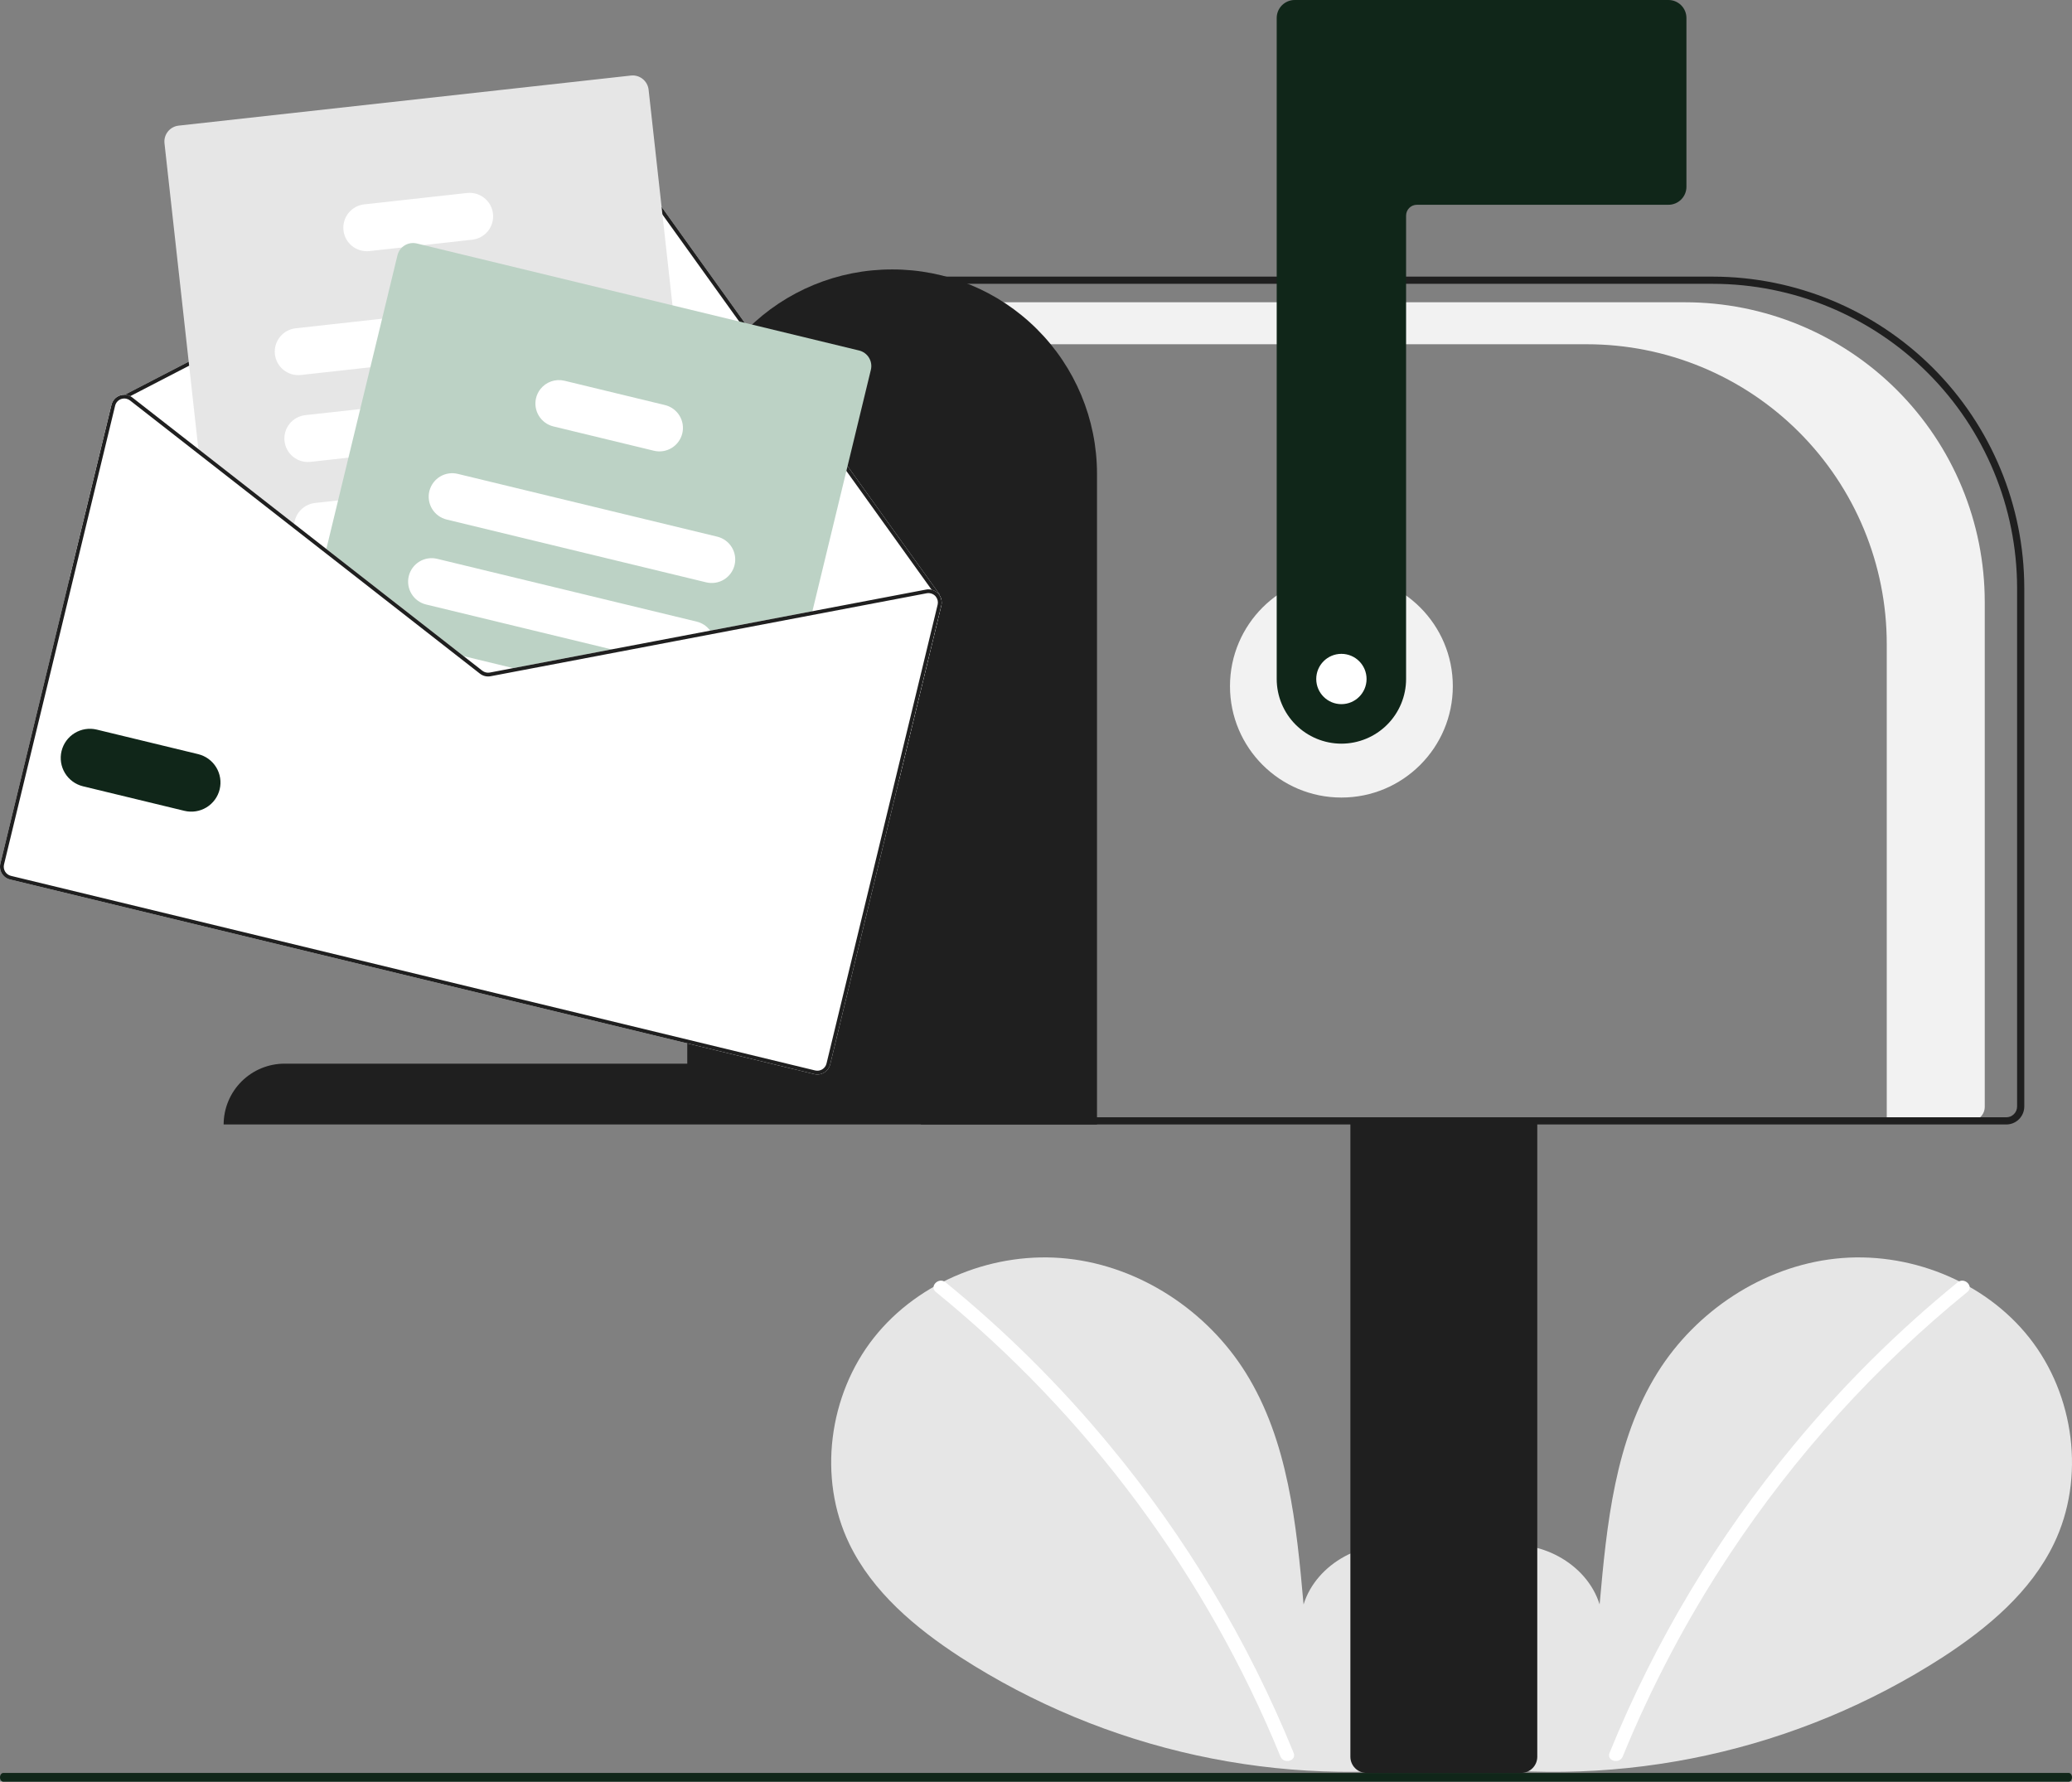 <svg width="471" height="405" viewBox="0 0 471 405" fill="none" xmlns="http://www.w3.org/2000/svg">
<rect x="0" y="0" width="471" height="405" fill="#808080" stroke="none"/>
<g clip-path="url(#clip0_1040_573)">
<path d="M332.582 398.795C325.021 392.409 320.429 382.321 321.633 372.5C322.837 362.679 330.297 353.651 339.974 351.566C349.65 349.48 360.681 355.253 363.62 364.701C365.237 346.486 367.101 327.507 376.79 311.995C385.563 297.949 400.759 287.899 417.227 286.101C433.695 284.303 451.034 291.094 461.305 304.086C471.576 317.078 474.091 335.966 466.897 350.882C461.598 361.87 451.835 370.047 441.606 376.7C408.553 398.017 368.91 406.685 329.971 401.111" fill="#E6E6E6"/>
<path d="M445.02 291.47C431.432 302.533 418.966 314.906 407.802 328.409C390.332 349.471 376.195 373.084 365.884 398.427C365.129 400.276 368.132 401.081 368.879 399.253C375.436 383.229 383.549 367.887 393.101 353.446C407.995 330.886 426.244 310.728 447.216 293.665C448.767 292.403 446.558 290.218 445.02 291.47Z" fill="white"/>
<path d="M327.36 398.795C334.921 392.409 339.513 382.321 338.309 372.5C337.105 362.679 329.645 353.651 319.968 351.566C310.292 349.48 299.261 355.253 296.322 364.701C294.705 346.486 292.841 327.507 283.152 311.995C274.379 297.949 259.183 287.899 242.715 286.101C226.247 284.303 208.908 291.094 198.637 304.086C188.366 317.078 185.851 335.966 193.045 350.882C198.344 361.87 208.107 370.047 218.336 376.7C251.389 398.017 291.032 406.685 329.971 401.111" fill="#E6E6E6"/>
<path d="M214.922 291.47C228.511 302.533 240.977 314.906 252.14 328.409C269.61 349.471 283.747 373.084 294.059 398.427C294.813 400.276 291.81 401.081 291.063 399.253C274.192 358.065 247.258 321.762 212.726 293.665C211.175 292.403 213.384 290.218 214.922 291.47Z" fill="white"/>
<path d="M304.923 181.289C290.935 181.289 279.596 169.955 279.596 155.974C279.596 141.993 290.935 130.659 304.923 130.659C318.91 130.659 330.25 141.993 330.25 155.974C330.25 169.955 318.91 181.289 304.923 181.289Z" fill="#F2F2F2"/>
<path d="M383.013 68.708H208.517V78.251H360.737C369.687 78.251 378.549 80.013 386.818 83.436C395.087 86.859 402.6 91.877 408.928 98.203C415.257 104.528 420.277 112.038 423.702 120.303C427.127 128.567 428.89 137.426 428.89 146.371V254.784H447.983C448.827 254.784 449.637 254.449 450.234 253.853C450.83 253.256 451.166 252.447 451.166 251.603V136.829C451.166 127.883 449.403 119.025 445.978 110.76C442.553 102.495 437.533 94.986 431.204 88.66C424.876 82.335 417.363 77.317 409.094 73.894C400.825 70.47 391.963 68.708 383.013 68.708Z" fill="#F2F2F2"/>
<path d="M349.449 399.325V254.376H306.965V399.325C306.967 400.3 307.354 401.234 308.043 401.922C308.733 402.611 309.667 402.999 310.642 403H345.773C346.748 402.999 347.682 402.611 348.371 401.922C349.061 401.234 349.448 400.3 349.449 399.325Z" fill="#1F1F1F"/>
<path d="M460.153 251.518V133.652C460.132 114.888 452.665 96.9 439.391 83.632C426.117 70.364 408.12 62.901 389.347 62.879H209.334V255.601H456.068C457.151 255.6 458.189 255.169 458.955 254.404C459.721 253.638 460.152 252.6 460.153 251.518ZM210.968 64.513H389.347C407.686 64.533 425.268 71.824 438.236 84.786C451.204 97.748 458.498 115.321 458.519 133.652V251.518C458.518 252.167 458.26 252.79 457.8 253.249C457.341 253.709 456.718 253.967 456.068 253.968H210.968V64.513Z" fill="#1F1F1F"/>
<path d="M304.923 169.04C308.822 169.035 312.56 167.485 315.317 164.729C318.074 161.974 319.625 158.238 319.629 154.34V48.997C319.63 48.347 319.888 47.725 320.348 47.265C320.807 46.806 321.43 46.548 322.08 46.547H379.27C380.353 46.546 381.391 46.115 382.157 45.35C382.923 44.584 383.354 43.547 383.355 42.464V4.083C383.354 3.001 382.923 1.963 382.157 1.197C381.391 0.432 380.353 0.001 379.27 0H294.302C293.219 0.001 292.181 0.432 291.415 1.197C290.649 1.963 290.218 3.001 290.217 4.083V154.34C290.221 158.238 291.772 161.974 294.529 164.729C297.286 167.485 301.024 169.035 304.923 169.04Z" fill="#102619"/>
<path d="M202.798 61.246C190.473 61.22 178.642 66.089 169.909 74.782C161.175 83.475 156.255 95.279 156.229 107.598V241.776H64.725C61.049 241.769 57.52 243.221 54.916 245.813C52.311 248.406 50.843 251.927 50.836 255.601H249.367V107.598C249.341 95.279 244.42 83.475 235.687 74.782C226.953 66.089 215.123 61.22 202.798 61.246Z" fill="#1F1F1F"/>
<path d="M213.973 137.655L204.33 177.47L15.7 131.828L25.343 92.013C25.459 91.526 25.697 91.077 26.034 90.706C26.37 90.336 26.795 90.056 27.269 89.894C27.619 89.771 27.988 89.715 28.359 89.73L137.395 33.3C138.034 32.974 138.769 32.887 139.466 33.054C140.164 33.222 140.778 33.633 141.199 34.214L193.749 107.459L213.559 135.08C213.595 135.128 213.62 135.184 213.633 135.243C213.645 135.302 213.645 135.362 213.632 135.421C214.035 136.092 214.158 136.895 213.973 137.655Z" fill="white"/>
<path d="M213.632 135.421C213.623 135.473 213.603 135.522 213.575 135.567C213.546 135.611 213.509 135.649 213.466 135.679C213.415 135.714 213.357 135.738 213.296 135.751C213.235 135.763 213.173 135.762 213.112 135.749C213.013 135.723 212.927 135.663 212.868 135.58L212.8 135.486L211.768 134.044L193.035 107.941L140.501 34.713C140.202 34.298 139.763 34.004 139.265 33.885C138.767 33.765 138.243 33.828 137.787 34.062L29.596 90.055L28.625 90.559C28.586 90.575 28.546 90.589 28.505 90.601C28.431 90.588 28.357 90.581 28.283 90.58C28.181 90.546 28.097 90.474 28.046 90.38C28.02 90.33 28.003 90.276 27.998 90.22C27.993 90.164 27.999 90.107 28.015 90.053C28.032 90 28.059 89.95 28.095 89.906C28.131 89.863 28.175 89.827 28.225 89.801L28.359 89.73L137.395 33.3C138.034 32.974 138.769 32.887 139.466 33.054C140.164 33.222 140.778 33.633 141.199 34.214L193.749 107.459L213.559 135.08C213.595 135.128 213.62 135.184 213.633 135.243C213.645 135.302 213.645 135.362 213.632 135.421Z" fill="#1F1F1F"/>
<path d="M156.98 139.481L152.782 139.947L121.619 143.397L100.961 145.683L99.74 145.819L73.962 125.693L72.975 124.923L66.886 120.17L45.224 103.261L45.094 102.073L37.39 32.567C37.285 31.61 37.564 30.651 38.165 29.899C38.767 29.147 39.643 28.664 40.6 28.557L143.424 17.172C144.382 17.067 145.341 17.346 146.094 17.947C146.846 18.549 147.329 19.424 147.437 20.38L152.87 69.408L155.884 96.59L158.58 120.907L159.83 132.2L160.195 135.471C160.299 136.429 160.019 137.388 159.416 138.14C158.814 138.892 157.938 139.374 156.98 139.481Z" fill="#E6E6E6"/>
<path d="M128.724 78.557L84.184 83.487L68.389 85.236C67.691 85.313 66.986 85.252 66.312 85.056C65.638 84.861 65.009 84.535 64.461 84.097C63.914 83.658 63.458 83.116 63.119 82.502C62.781 81.888 62.567 81.213 62.49 80.516C62.413 79.818 62.474 79.113 62.669 78.439C62.865 77.766 63.191 77.138 63.63 76.59C64.068 76.043 64.61 75.587 65.225 75.249C65.84 74.911 66.515 74.697 67.212 74.62L86.859 72.445L127.545 67.936C128.954 67.78 130.366 68.19 131.473 69.075C132.579 69.961 133.289 71.249 133.445 72.657C133.601 74.065 133.192 75.477 132.307 76.584C131.421 77.69 130.133 78.4 128.724 78.557Z" fill="white"/>
<path d="M131.26 98.25C131.145 98.271 131.03 98.291 130.913 98.302L79.21 104.028L70.577 104.986C69.168 105.141 67.755 104.731 66.648 103.846C65.542 102.96 64.832 101.671 64.677 100.263C64.521 98.855 64.931 97.442 65.817 96.336C66.703 95.23 67.993 94.521 69.402 94.365L81.884 92.985L122.841 88.449L129.733 87.686C131.111 87.532 132.495 87.92 133.593 88.768C134.69 89.616 135.414 90.857 135.613 92.229C135.811 93.601 135.468 94.996 134.656 96.12C133.843 97.243 132.626 98.007 131.26 98.25Z" fill="white"/>
<path d="M137.112 115.713C136.688 116.416 136.108 117.012 135.417 117.454C134.725 117.897 133.941 118.174 133.125 118.265L111.933 120.611L74.19 124.79L74.181 124.788L72.975 124.923L66.886 120.17C66.848 119.809 66.848 119.445 66.885 119.084C67.014 117.871 67.552 116.739 68.412 115.874C69.272 115.009 70.401 114.464 71.613 114.328L76.856 113.746L97.654 111.445L112.619 109.786L131.95 107.645C132.94 107.535 133.942 107.705 134.841 108.134C135.74 108.564 136.502 109.236 137.039 110.075C137.576 110.915 137.867 111.887 137.88 112.883C137.893 113.88 137.627 114.86 137.112 115.713Z" fill="white"/>
<path d="M107.346 54.484L96.264 55.711L91.369 56.254L83.975 57.072C82.566 57.228 81.153 56.818 80.047 55.932C78.94 55.047 78.231 53.758 78.075 52.35C77.919 50.941 78.33 49.529 79.216 48.423C80.102 47.317 81.391 46.608 82.8 46.452L106.166 43.867C107.574 43.711 108.987 44.12 110.094 45.005C111.201 45.89 111.91 47.178 112.067 48.586C112.224 49.994 111.814 51.406 110.929 52.512C110.044 53.618 108.755 54.328 107.346 54.484Z" fill="white"/>
<path d="M197.964 84.056L184.453 139.842L161.903 144.128L141.043 148.097L118.662 152.354L111.511 153.714C111.093 153.793 110.662 153.782 110.248 153.682C109.834 153.582 109.446 153.395 109.11 153.133L103.373 148.654L99.74 145.819L73.962 125.693L90.353 58.018C90.515 57.344 90.868 56.732 91.369 56.254C91.809 55.832 92.349 55.527 92.938 55.367C93.526 55.208 94.146 55.199 94.739 55.342L195.287 79.671C196.224 79.898 197.031 80.488 197.533 81.31C198.035 82.132 198.19 83.12 197.964 84.056Z" fill="#BCD2C5"/>
<path d="M166.983 128.436C166.648 129.812 165.781 130.999 164.572 131.737C163.362 132.474 161.91 132.702 160.532 132.37L101.533 118.094C100.157 117.759 98.969 116.892 98.231 115.684C97.494 114.475 97.265 113.023 97.597 111.646C97.612 111.578 97.631 111.511 97.654 111.445C98.031 110.118 98.907 108.988 100.099 108.292C101.291 107.596 102.706 107.388 104.047 107.712L163.047 121.988C164.423 122.322 165.611 123.189 166.349 124.398C167.087 125.607 167.315 127.059 166.983 128.436Z" fill="white"/>
<path d="M161.903 144.128L141.043 148.097L96.856 137.405C95.479 137.072 94.29 136.206 93.552 134.996C92.814 133.787 92.586 132.334 92.92 130.958C93.253 129.581 94.12 128.393 95.33 127.655C96.54 126.917 97.993 126.69 99.371 127.023L158.37 141.299C159.603 141.595 160.689 142.322 161.431 143.35C161.61 143.595 161.768 143.856 161.903 144.128Z" fill="white"/>
<path d="M118.663 152.354L111.511 153.714C111.093 153.793 110.662 153.782 110.248 153.682C109.834 153.582 109.446 153.394 109.11 153.133L103.373 148.654L118.663 152.354Z" fill="white"/>
<path d="M155.095 98.522C154.76 99.898 153.893 101.085 152.684 101.823C151.474 102.561 150.021 102.788 148.644 102.456L125.792 96.927C124.416 96.592 123.229 95.725 122.491 94.516C121.753 93.308 121.525 91.856 121.856 90.479C122.034 89.74 122.37 89.047 122.84 88.449C123.473 87.641 124.324 87.031 125.294 86.694C126.263 86.356 127.309 86.304 128.307 86.545L151.159 92.074C152.536 92.408 153.724 93.274 154.463 94.483C155.201 95.692 155.428 97.145 155.095 98.522Z" fill="white"/>
<path d="M141.045 148.097L118.661 152.354L111.512 153.715C111.093 153.793 110.663 153.782 110.249 153.682C109.835 153.582 109.448 153.395 109.111 153.134L103.37 148.655L105.385 149.142L109.638 152.458C109.878 152.645 110.155 152.778 110.451 152.849C110.746 152.921 111.053 152.929 111.352 152.873L116.646 151.867L139.03 147.609L141.045 148.097ZM74.183 124.791L73.966 125.691L72.973 124.92L74.183 124.791ZM141.045 148.097L118.661 152.354L111.512 153.715C111.093 153.793 110.663 153.782 110.249 153.682C109.835 153.582 109.448 153.395 109.111 153.134L103.37 148.655L105.385 149.142L109.638 152.458C109.878 152.645 110.155 152.778 110.451 152.849C110.746 152.921 111.053 152.929 111.352 152.873L116.646 151.867L139.03 147.609L141.045 148.097ZM141.045 148.097L118.661 152.354L111.512 153.715C111.093 153.793 110.663 153.782 110.249 153.682C109.835 153.582 109.448 153.395 109.111 153.134L103.37 148.655L105.385 149.142L109.638 152.458C109.878 152.645 110.155 152.778 110.451 152.849C110.746 152.921 111.053 152.929 111.352 152.873L116.646 151.867L139.03 147.609L141.045 148.097ZM213.973 137.655L188.714 241.945C188.527 242.716 188.041 243.381 187.364 243.794C186.687 244.207 185.873 244.334 185.102 244.149L2.289 199.914C1.518 199.727 0.853 199.242 0.439 198.564C0.026 197.887 -0.102 197.074 0.084 196.303L25.343 92.013C25.459 91.526 25.697 91.077 26.034 90.706C26.37 90.336 26.795 90.056 27.269 89.894C27.619 89.771 27.988 89.715 28.359 89.73C28.791 89.742 29.214 89.854 29.596 90.055C29.772 90.139 29.939 90.242 30.092 90.363L45.096 102.073L66.885 119.086L74.185 124.785L74.183 124.791L74.19 124.793L100.959 145.68L105.385 149.142L109.638 152.458C109.878 152.645 110.155 152.778 110.451 152.849C110.746 152.921 111.053 152.929 111.352 152.873L116.646 151.867L139.03 147.609L161.434 143.35L210.504 134.016C210.922 133.934 211.354 133.943 211.768 134.044C212.326 134.18 212.833 134.474 213.229 134.89C213.381 135.053 213.516 135.231 213.632 135.421C214.035 136.092 214.158 136.895 213.973 137.655ZM141.045 148.097L118.661 152.354L111.512 153.715C111.093 153.793 110.663 153.782 110.249 153.682C109.835 153.582 109.448 153.395 109.111 153.134L103.37 148.655L105.385 149.142L109.638 152.458C109.878 152.645 110.155 152.778 110.451 152.849C110.746 152.921 111.053 152.929 111.352 152.873L116.646 151.867L139.03 147.609L141.045 148.097ZM141.045 148.097L118.661 152.354L111.512 153.715C111.093 153.793 110.663 153.782 110.249 153.682C109.835 153.582 109.448 153.395 109.111 153.134L103.37 148.655L105.385 149.142L109.638 152.458C109.878 152.645 110.155 152.778 110.451 152.849C110.746 152.921 111.053 152.929 111.352 152.873L116.646 151.867L139.03 147.609L141.045 148.097ZM141.045 148.097L118.661 152.354L111.512 153.715C111.093 153.793 110.663 153.782 110.249 153.682C109.835 153.582 109.448 153.395 109.111 153.134L103.37 148.655L105.385 149.142L109.638 152.458C109.878 152.645 110.155 152.778 110.451 152.849C110.746 152.921 111.053 152.929 111.352 152.873L116.646 151.867L139.03 147.609L141.045 148.097Z" fill="white"/>
<path d="M141.045 148.097L118.661 152.354L111.512 153.715C111.093 153.793 110.663 153.782 110.249 153.682C109.835 153.582 109.448 153.395 109.111 153.134L103.37 148.655L105.385 149.142L109.638 152.458C109.878 152.645 110.155 152.778 110.451 152.849C110.746 152.921 111.053 152.929 111.352 152.873L116.646 151.867L139.03 147.609L141.045 148.097ZM74.183 124.791L73.966 125.691L72.973 124.92L74.183 124.791ZM141.045 148.097L118.661 152.354L111.512 153.715C111.093 153.793 110.663 153.782 110.249 153.682C109.835 153.582 109.448 153.395 109.111 153.134L103.37 148.655L105.385 149.142L109.638 152.458C109.878 152.645 110.155 152.778 110.451 152.849C110.746 152.921 111.053 152.929 111.352 152.873L116.646 151.867L139.03 147.609L141.045 148.097ZM141.045 148.097L118.661 152.354L111.512 153.715C111.093 153.793 110.663 153.782 110.249 153.682C109.835 153.582 109.448 153.395 109.111 153.134L103.37 148.655L105.385 149.142L109.638 152.458C109.878 152.645 110.155 152.778 110.451 152.849C110.746 152.921 111.053 152.929 111.352 152.873L116.646 151.867L139.03 147.609L141.045 148.097ZM212.8 135.486L212.689 135.569C212.67 135.538 212.638 135.511 212.613 135.479C212.366 135.222 212.058 135.03 211.718 134.92C211.378 134.811 211.016 134.787 210.665 134.852L161.901 144.124L141.045 148.097L118.661 152.354L111.512 153.715C111.093 153.793 110.663 153.782 110.249 153.682C109.835 153.582 109.448 153.395 109.111 153.134L103.37 148.655L105.385 149.142L109.638 152.458C109.878 152.645 110.155 152.778 110.451 152.849C110.746 152.921 111.053 152.929 111.352 152.873L116.646 151.867L139.03 147.609L161.434 143.35L210.504 134.016C210.922 133.934 211.354 133.943 211.768 134.044L212.8 135.486ZM213.973 137.655L188.714 241.945C188.527 242.716 188.041 243.381 187.364 243.794C186.687 244.207 185.873 244.334 185.102 244.149L2.289 199.914C1.518 199.727 0.853 199.242 0.439 198.564C0.026 197.887 -0.102 197.074 0.084 196.303L25.343 92.013C25.459 91.526 25.697 91.077 26.034 90.706C26.37 90.336 26.795 90.056 27.269 89.894C27.619 89.771 27.988 89.715 28.359 89.73C28.791 89.742 29.214 89.854 29.596 90.055C29.772 90.139 29.939 90.242 30.092 90.363L45.096 102.073L66.885 119.086L74.185 124.785L74.183 124.791L74.19 124.793L100.959 145.68L105.385 149.142L109.638 152.458C109.878 152.645 110.155 152.778 110.451 152.849C110.746 152.921 111.053 152.929 111.352 152.873L116.646 151.867L139.03 147.609L161.434 143.35L210.504 134.016C210.922 133.934 211.354 133.943 211.768 134.044C212.326 134.18 212.833 134.474 213.229 134.89C213.381 135.053 213.516 135.231 213.632 135.421C214.035 136.092 214.158 136.895 213.973 137.655ZM213.14 137.453C213.214 137.146 213.219 136.826 213.154 136.516C213.089 136.207 212.955 135.916 212.763 135.665C212.745 135.628 212.72 135.595 212.689 135.569C212.67 135.538 212.638 135.511 212.613 135.479C212.366 135.222 212.058 135.03 211.718 134.92C211.378 134.811 211.016 134.787 210.665 134.852L161.901 144.124L141.045 148.097L118.661 152.354L111.512 153.715C111.093 153.793 110.663 153.782 110.249 153.682C109.835 153.582 109.448 153.395 109.111 153.134L103.37 148.655L99.739 145.819L73.966 125.691L72.973 124.92L66.889 120.169L45.223 103.257L29.561 91.031C29.322 90.846 29.047 90.713 28.754 90.642C28.672 90.622 28.589 90.608 28.505 90.601C28.431 90.588 28.357 90.581 28.283 90.58C28.033 90.577 27.784 90.618 27.547 90.7C27.209 90.817 26.907 91.017 26.666 91.281C26.425 91.546 26.255 91.866 26.17 92.213L0.911 196.503C0.845 196.776 0.833 197.06 0.876 197.338C0.92 197.616 1.017 197.883 1.164 198.123C1.31 198.363 1.503 198.572 1.73 198.737C1.958 198.903 2.216 199.022 2.489 199.088L185.302 243.322C185.853 243.455 186.435 243.363 186.919 243.067C187.402 242.771 187.749 242.295 187.881 241.743L213.14 137.453ZM141.045 148.097L118.661 152.354L111.512 153.715C111.093 153.793 110.663 153.782 110.249 153.682C109.835 153.582 109.448 153.395 109.111 153.134L103.37 148.655L105.385 149.142L109.638 152.458C109.878 152.645 110.155 152.778 110.451 152.849C110.746 152.921 111.053 152.929 111.352 152.873L116.646 151.867L139.03 147.609L141.045 148.097ZM141.045 148.097L118.661 152.354L111.512 153.715C111.093 153.793 110.663 153.782 110.249 153.682C109.835 153.582 109.448 153.395 109.111 153.134L103.37 148.655L105.385 149.142L109.638 152.458C109.878 152.645 110.155 152.778 110.451 152.849C110.746 152.921 111.053 152.929 111.352 152.873L116.646 151.867L139.03 147.609L141.045 148.097ZM141.045 148.097L118.661 152.354L111.512 153.715C111.093 153.793 110.663 153.782 110.249 153.682C109.835 153.582 109.448 153.395 109.111 153.134L103.37 148.655L105.385 149.142L109.638 152.458C109.878 152.645 110.155 152.778 110.451 152.849C110.746 152.921 111.053 152.929 111.352 152.873L116.646 151.867L139.03 147.609L141.045 148.097Z" fill="#1F1F1F"/>
<path d="M49.935 179.425C50.347 177.716 50.064 175.913 49.148 174.413C48.232 172.912 46.758 171.836 45.049 171.421L21.976 165.838C20.268 165.431 18.469 165.717 16.973 166.634C15.476 167.55 14.404 169.022 13.991 170.727C13.578 172.433 13.858 174.232 14.769 175.731C15.681 177.23 17.15 178.307 18.854 178.726L41.928 184.309C43.638 184.72 45.441 184.437 46.942 183.522C48.443 182.606 49.52 181.133 49.935 179.425Z" fill="#102619"/>
<path d="M304.923 160.057C301.764 160.057 299.204 157.497 299.204 154.34C299.204 151.183 301.764 148.624 304.923 148.624C308.081 148.624 310.642 151.183 310.642 154.34C310.642 157.497 308.081 160.057 304.923 160.057Z" fill="white"/>
</g>
<path d="M470.245 405H0.755C0.555 404.999 0.363 404.894 0.221 404.706C0.079 404.519 0 404.265 0 404C0 403.735 0.079 403.481 0.221 403.294C0.363 403.106 0.555 403.001 0.755 403H470.245C470.445 403.001 470.637 403.106 470.779 403.294C470.921 403.481 471 403.735 471 404C471 404.265 470.921 404.519 470.779 404.706C470.637 404.894 470.445 404.999 470.245 405Z" fill="#102619"/>
<defs>
<clipPath id="clip0_1040_573">
<rect width="471" height="403" fill="white" transform="matrix(-1 0 0 1 471 0)"/>
</clipPath>
</defs>
</svg>
